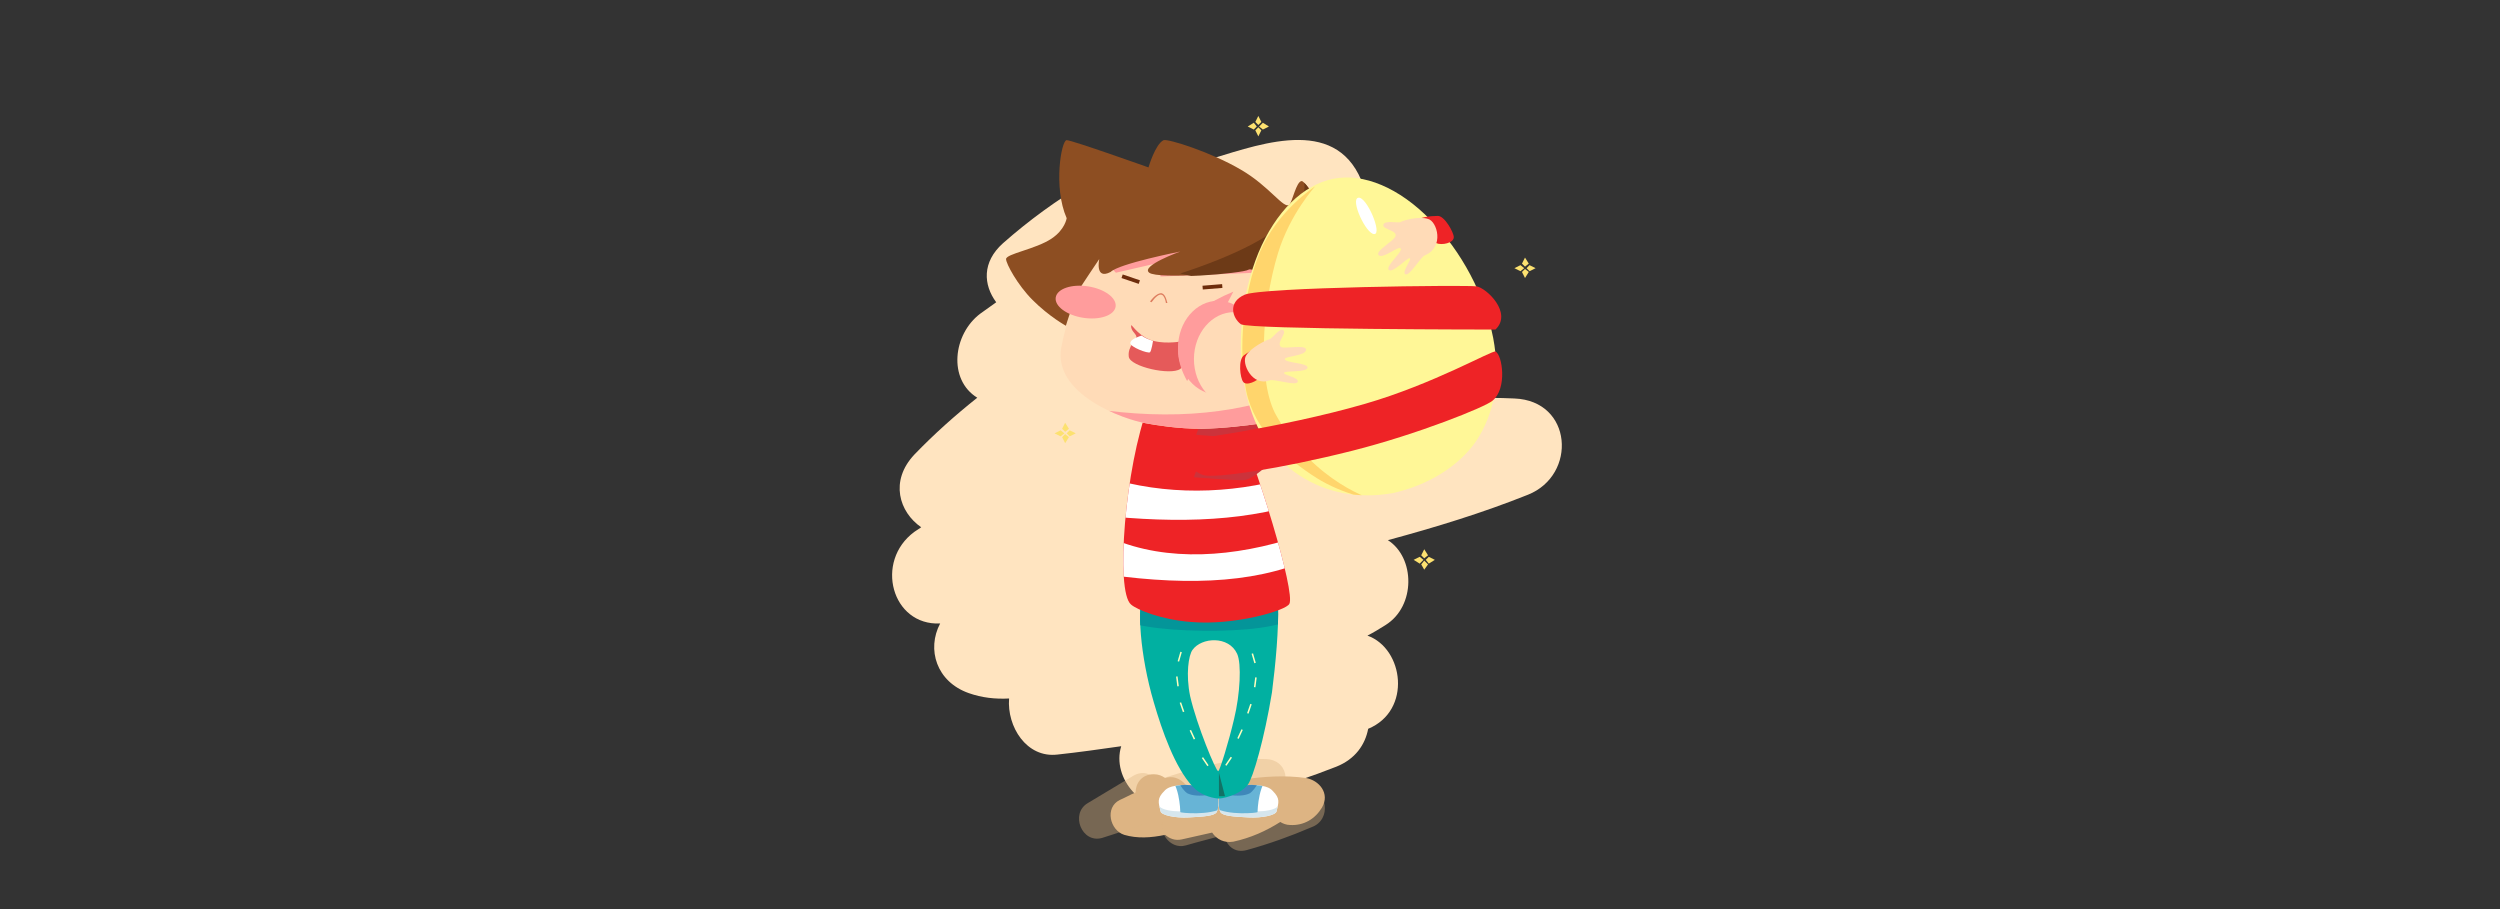 <?xml version="1.0" encoding="utf-8"?>
<!-- Generator: Adobe Illustrator 22.0.1, SVG Export Plug-In . SVG Version: 6.00 Build 0)  -->
<svg version="1.1" xmlns="http://www.w3.org/2000/svg" xmlns:xlink="http://www.w3.org/1999/xlink" x="0px" y="0px"
	 viewBox="0 0 330 120" style="enable-background:new 0 0 330 120;" xml:space="preserve">
<rect x="0" y="0" width="330" height="120" fill="#333333" stroke="none"/>
<style type="text/css">
	.st0{fill:#FFE4C0;}
	.st1{fill:#DDB483;}
	.st2{opacity:0.4;fill:#DDB483;}
	.st3{fill:#FFFFFF;}
	.st4{clip-path:url(#SVGID_2_);fill:#D6E6ED;}
	.st5{clip-path:url(#SVGID_4_);fill:#67B4D6;}
	.st6{clip-path:url(#SVGID_6_);}
	.st7{fill:#3E88BA;}
	.st8{clip-path:url(#SVGID_8_);fill:#D6E6ED;}
	.st9{clip-path:url(#SVGID_10_);fill:#67B4D6;}
	.st10{clip-path:url(#SVGID_12_);}
	.st11{fill:#01B0A1;}
	.st12{clip-path:url(#SVGID_14_);}
	.st13{fill:#049599;}
	.st14{fill:#CC333B;}
	.st15{fill:#EE2326;}
	.st16{fill:#FFDBB7;}
	.st17{clip-path:url(#SVGID_16_);fill:#FF9C9C;}
	.st18{clip-path:url(#SVGID_18_);}
	.st19{fill:#FF9C9C;}
	.st20{clip-path:url(#SVGID_20_);fill:#FFFFFF;}
	.st21{clip-path:url(#SVGID_22_);fill:#FFFFFF;}
	.st22{fill:#E55A5A;}
	.st23{fill:#8D4E22;}
	.st24{clip-path:url(#SVGID_24_);}
	.st25{fill:#6D3A17;}
	.st26{fill:#FFF797;}
	.st27{clip-path:url(#SVGID_26_);}
	.st28{fill:#FFD56C;}
	.st29{fill:#DD7C5E;}
	.st30{fill:none;}
	.st31{fill:#6D2C0B;}
	.st32{fill:#127266;}
	.st33{fill:#FFFDBD;}
	.st34{fill:#FCE170;}
</style>
<g id="图层_2">
	<path class="st0" d="M199.9,52.6c-4.2-0.2-8.4,0-12.5,0.3c1.3-1.1,2.4-2.5,3.2-4.3c1.9-4.4-0.2-8.3-4.1-9.4
		c4.1-3.1,2.7-10-1.6-11.5c-1.2-0.9-2.8-1.4-4.6-1.2c0-0.7,0-1.3-0.3-1.9c-3.2-9.3-13-5.8-19.9-3.7c-3.4,1-6.7,2.2-10,3.4
		c-1.8-1.3-4.2-1.6-6.7-0.2c-3.9,2.3-7.6,5-11,8c-2.8,2.5-2.6,5.5-0.9,7.8c-0.7,0.5-1.4,1-2.1,1.5c-3.6,2.7-4.3,8.7-0.4,11.1
		c-2.9,2.3-5.7,4.8-8.3,7.5c-3.3,3.5-2,7.6,0.9,9.6c-0.3,0.2-0.6,0.4-0.9,0.6c-5.3,3.9-3,12.4,3.4,12.1c-1.8,3.4-0.5,7.7,3.8,9.2
		c1.7,0.6,3.5,0.8,5.3,0.7c-0.3,3.7,2.3,7.9,6.4,7.4c2.8-0.3,5.6-0.7,8.4-1.1c-1.3,4.2,2.8,9.1,8,8.3c7-1.1,13.8-3,20.4-5.6
		c2.5-1,3.8-2.9,4.2-5c5.8-2.4,4.7-10.6-0.1-12.3c0.8-0.4,1.6-0.9,2.4-1.4c4-2.5,3.9-8.9,0.3-11.2c6.3-1.7,12.5-3.6,18.5-6
		C208.2,62.7,207.6,52.9,199.9,52.6z"/>
	<path class="st1" d="M172.4,102.7c-2.8-0.4-5.6-0.2-8.4,0.2c-0.4,0.1-0.7,0.2-0.9,0.5c-0.6-0.5-1.3-0.7-2.2-0.5
		c-1.4,0.4-2.7,0.7-4.1,1.1c-0.6-1-1.7-1.7-3-1.3c-0.4-0.3-0.9-0.5-1.5-0.5c-1.6,0-2.4,1.2-2.4,2.4c-0.7,0.3-1.4,0.7-2.1,1
		c-2,1-1.3,4,0.6,4.6c1.7,0.5,3.5,0.4,5.4,0c0.6,0.5,1.3,0.8,2.2,0.6l4-0.9c0.6,0.9,1.6,1.4,2.8,1.2c2.3-0.5,4.3-1.4,6.2-2.6
		c0.3,0.2,0.8,0.4,1.3,0.4c1.8,0.1,3.3-0.8,4.2-2.3C175.6,104.7,174.1,103,172.4,102.7z"/>
	<path class="st2" d="M172.8,104.3c-0.4-1.1-1.4-1.9-2.9-1.5l-0.2,0c0-1.4-0.9-2.5-2.5-2.6c-4.7-0.2-9.7,1.2-14.5,2.8
		c-0.7-0.9-1.9-1.3-3.1-0.6c-2,1.2-4,2.4-6,3.6c-2.4,1.4-0.8,5.4,1.9,4.6c2.6-0.8,5.3-1.8,8.2-2.7c-1.1,1.7,0.7,4.3,2.8,3.7
		c1.7-0.5,3.4-0.9,5.1-1.4c0.2,1.3,1.3,2.5,3,2c2.9-0.8,5.7-1.8,8.5-3C175.9,108.2,175.1,104.2,172.8,104.3z"/>
</g>
<g id="图层_1">
	<g>
		<path class="st3" d="M156.5,103.6c-0.7,0.1-2.1,0-2.8,0.8c-1,1-0.8,1.5-0.5,2.7c0.1,0.5,1.9,0.9,3.7,0.8c2-0.1,3.4-0.2,3.7-0.7
			s0.3-1.8,0-2.6c-0.2-0.6-0.5-0.7-0.5-0.7L156.5,103.6z"/>
		<g>
			<g>
				<defs>
					<path id="SVGID_1_" d="M156.5,103.6c-0.7,0.1-2.1,0-2.8,0.8c-1,1-0.8,1.5-0.5,2.7c0.1,0.5,1.9,0.9,3.7,0.8
						c2-0.1,3.4-0.2,3.7-0.7s0.3-1.8,0-2.6c-0.2-0.6-0.5-0.7-0.5-0.7L156.5,103.6z"/>
				</defs>
				<clipPath id="SVGID_2_">
					<use xlink:href="#SVGID_1_"  style="overflow:visible;"/>
				</clipPath>
				<path class="st4" d="M161.8,105.7c0,0-3.6,1.5-6.1,1.4c-1,0-2.2-0.2-2.6-0.6c-0.6-0.5-0.4-1.2-0.3-0.4c0.1,1.3,0.4,2,1,2.9
					l7-0.1L161.8,105.7z"/>
			</g>
			<g>
				<defs>
					<path id="SVGID_3_" d="M156.5,103.6c-0.7,0.1-2.1,0-2.8,0.8c-1,1-0.8,1.5-0.5,2.7c0.1,0.5,1.9,0.9,3.7,0.8
						c2-0.1,3.4-0.2,3.7-0.7s0.3-1.8,0-2.6c-0.2-0.6-0.5-0.7-0.5-0.7L156.5,103.6z"/>
				</defs>
				<clipPath id="SVGID_4_">
					<use xlink:href="#SVGID_3_"  style="overflow:visible;"/>
				</clipPath>
				<path class="st5" d="M153.9,102.3c1.8,0.7,1.9,4.7,1.9,4.9c0,0.1,3.9,0.5,5.7-0.6l-0.4-5L153.9,102.3z"/>
			</g>
			<g>
				<defs>
					<path id="SVGID_5_" d="M156.5,103.6c-0.7,0.1-2.1,0-2.8,0.8c-1,1-0.8,1.5-0.5,2.7c0.1,0.5,1.9,0.9,3.7,0.8
						c2-0.1,3.4-0.2,3.7-0.7s0.3-1.8,0-2.6c-0.2-0.6-0.5-0.7-0.5-0.7L156.5,103.6z"/>
				</defs>
				<clipPath id="SVGID_6_">
					<use xlink:href="#SVGID_5_"  style="overflow:visible;"/>
				</clipPath>
				<g class="st6">
					<g>
						<g>
							<path class="st7" d="M156.7,104.7c1.3,0.7,4.2,0.2,5.9-0.8l-0.4-5c0,0-4.8,0.3-6.6,2C154.4,102.1,156.2,104.4,156.7,104.7z"
								/>
						</g>
					</g>
				</g>
			</g>
		</g>
		<path class="st3" d="M165.2,103.6c0.7,0.1,2.1,0,2.8,0.8c1,1,0.8,1.5,0.5,2.7c-0.1,0.5-1.9,0.9-3.7,0.8c-2-0.1-3.4-0.2-3.7-0.7
			s-0.3-1.8,0-2.6c0.2-0.6,0.5-0.7,0.5-0.7L165.2,103.6z"/>
		<g>
			<g>
				<defs>
					<path id="SVGID_7_" d="M165.2,103.6c0.7,0.1,2.1,0,2.8,0.8c1,1,0.8,1.5,0.5,2.7c-0.1,0.5-1.9,0.9-3.7,0.8
						c-2-0.1-3.4-0.2-3.7-0.7s-0.3-1.8,0-2.6c0.2-0.6,0.5-0.7,0.5-0.7L165.2,103.6z"/>
				</defs>
				<clipPath id="SVGID_8_">
					<use xlink:href="#SVGID_7_"  style="overflow:visible;"/>
				</clipPath>
				<path class="st8" d="M159.9,105.7c0,0,3.6,1.5,6.1,1.4c1,0,2.2-0.2,2.6-0.6c0.6-0.5,0.4-1.2,0.3-0.4c-0.1,1.3-0.4,2-1,2.9
					l-7-0.1L159.9,105.7z"/>
			</g>
			<g>
				<defs>
					<path id="SVGID_9_" d="M165.2,103.6c0.7,0.1,2.1,0,2.8,0.8c1,1,0.8,1.5,0.5,2.7c-0.1,0.5-1.9,0.9-3.7,0.8
						c-2-0.1-3.4-0.2-3.7-0.7s-0.3-1.8,0-2.6c0.2-0.6,0.5-0.7,0.5-0.7L165.2,103.6z"/>
				</defs>
				<clipPath id="SVGID_10_">
					<use xlink:href="#SVGID_9_"  style="overflow:visible;"/>
				</clipPath>
				<path class="st9" d="M167.9,102.3c-1.8,0.7-1.9,4.7-1.9,4.9c0,0.1-3.9,0.5-5.7-0.6l0.4-5L167.9,102.3z"/>
			</g>
			<g>
				<defs>
					<path id="SVGID_11_" d="M165.2,103.6c0.7,0.1,2.1,0,2.8,0.8c1,1,0.8,1.5,0.5,2.7c-0.1,0.5-1.9,0.9-3.7,0.8
						c-2-0.1-3.4-0.2-3.7-0.7s-0.3-1.8,0-2.6c0.2-0.6,0.5-0.7,0.5-0.7L165.2,103.6z"/>
				</defs>
				<clipPath id="SVGID_12_">
					<use xlink:href="#SVGID_11_"  style="overflow:visible;"/>
				</clipPath>
				<g class="st10">
					<g>
						<g>
							<path class="st7" d="M165,104.7c-1.3,0.7-4.2,0.2-5.9-0.8l0.4-5c0,0,4.8,0.3,6.6,2C167.3,102.1,165.5,104.4,165,104.7z"/>
						</g>
					</g>
				</g>
			</g>
		</g>
		<path class="st11" d="M168.7,79.9L151,78.2c-1,1.7-0.5,8.4,1.3,14.5c1.1,3.8,2.8,8.6,5.1,11.1c1,1.1,2.4,1.5,3.3,1.6
			c0.4,0.1,2.9-0.4,4-1.8c0.7-0.9,2.2-6.1,3.2-12.2C168.4,87.5,168.8,83,168.7,79.9z M157.4,85.8c1.2-1.7,4.8-1.9,5.9,0.5
			c0.6,1.3,0.4,5.3-0.4,8.6c-0.7,3-1.9,6.9-2.1,6.9c-0.3,0-2.8-6-3.7-9.9C156.5,89,156.9,86.5,157.4,85.8z"/>
		<g>
			<g>
				<defs>
					<path id="SVGID_13_" d="M168.7,79.9L151,78.2c-1,1.7-0.5,8.4,1.3,14.5c1.1,3.8,2.8,8.6,5.1,11.1c1,1.1,2.4,1.5,3.3,1.6
						c0.4,0.1,2.9-0.4,4-1.8c0.7-0.9,2.2-6.1,3.2-12.2C168.4,87.5,168.8,83,168.7,79.9z M157.4,85.8c1.2-1.7,4.8-1.9,5.9,0.5
						c0.6,1.3,0.4,5.3-0.4,8.6c-0.7,3-1.9,6.9-2.1,6.9c-0.3,0-2.8-6-3.7-9.9C156.5,89,156.9,86.5,157.4,85.8z"/>
				</defs>
				<clipPath id="SVGID_14_">
					<use xlink:href="#SVGID_13_"  style="overflow:visible;"/>
				</clipPath>
				<g class="st12">
					<g>
						<g>
							<path class="st13" d="M171.3,80.6c0,3.6-20.7,3.1-22.8,1.2s0.4-4.4,0.4-4.4l23.3,0.3L171.3,80.6z"/>
						</g>
					</g>
				</g>
			</g>
		</g>
		<path class="st14" d="M160.6,57.1c1.1,0.7,33.6,0.7,33.6,0.7c2.3-2.2-1.2-5.5-2.5-5.7s-28.3,0.1-30.6,1.1S159.5,56.4,160.6,57.1z"
			/>
		<path class="st15" d="M151.6,53.5c-3.1,8.1-4.4,24.6-2.3,26.3c0.8,0.7,4,2,7.9,2.3c5.7,0.5,12.6-1.5,13-2.4
			c0.8-1.5-4.1-17.9-7.8-26.2C162.4,53.5,151.6,53.5,151.6,53.5z"/>
		<g>
			<g>
				<path class="st14" d="M158.8,55.6c-0.3-0.1-0.9,1.8-0.9,1.8s5.2,0.4,6.5,0.4s4.1-2.8,4.1-2.8L158.8,55.6z"/>
			</g>
		</g>
		<path class="st16" d="M144.8,31.4c0,0-3.5,8.3-4.7,14.4c-1.2,6.2,8.2,9.6,11.3,10.1c1.1,0.2,4,0.7,7.2,0.7
			c5.7-0.1,12.6-1.5,12.6-1.5l2.5-20.3L144.8,31.4z"/>
		<g>
			<g>
				<g>
					<g>
						<defs>
							<path id="SVGID_15_" d="M144.8,31.4c0,0-3.5,8.3-4.7,14.4c-1.2,6.2,8.2,9.6,11.3,10.1c1.1,0.2,4,0.7,7.2,0.7
								c5.7-0.1,12.6-1.5,12.6-1.5l2.5-20.3L144.8,31.4z"/>
						</defs>
						<clipPath id="SVGID_16_">
							<use xlink:href="#SVGID_15_"  style="overflow:visible;"/>
						</clipPath>
						<path class="st17" d="M170.9,51.7c-8.5,3.3-18.1,3.8-28.8,1.9l22.7,9.4l15.7-8L170.9,51.7z"/>
					</g>
					<g>
						<defs>
							<path id="SVGID_17_" d="M144.8,31.4c0,0-3.5,8.3-4.7,14.4c-1.2,6.2,8.2,9.6,11.3,10.1c1.1,0.2,4,0.7,7.2,0.7
								c5.7-0.1,12.6-1.5,12.6-1.5l2.5-20.3L144.8,31.4z"/>
						</defs>
						<clipPath id="SVGID_18_">
							<use xlink:href="#SVGID_17_"  style="overflow:visible;"/>
						</clipPath>
						<g class="st18">
							<g>
								<polygon class="st19" points="170.7,35.8 153.2,36.5 152.9,34.7 147.3,36 143.5,32.1 162.7,28.6 								"/>
							</g>
						</g>
					</g>
				</g>
			</g>
		</g>
		<g>
			<g>
				<defs>
					<path id="SVGID_19_" d="M151.6,53.5c-3.1,8.1-4.4,24.6-2.3,26.3c0.8,0.7,4,2,7.9,2.3c5.7,0.5,12.6-1.5,13-2.4
						c0.8-1.5-4.1-17.9-7.8-26.2C162.4,53.5,151.6,53.5,151.6,53.5z"/>
				</defs>
				<clipPath id="SVGID_20_">
					<use xlink:href="#SVGID_19_"  style="overflow:visible;"/>
				</clipPath>
				<path class="st20" d="M146,63c7.8,2.4,16.2,2.3,24.3,0v3.8c-8.5,2.4-18.5,2.2-29.3,0.7L146,63z"/>
			</g>
			<g>
				<defs>
					<path id="SVGID_21_" d="M151.6,53.5c-3.1,8.1-4.4,24.6-2.3,26.3c0.8,0.7,4,2,7.9,2.3c5.7,0.5,12.6-1.5,13-2.4
						c0.8-1.5-4.1-17.9-7.8-26.2C162.4,53.5,151.6,53.5,151.6,53.5z"/>
				</defs>
				<clipPath id="SVGID_22_">
					<use xlink:href="#SVGID_21_"  style="overflow:visible;"/>
				</clipPath>
				<path class="st21" d="M146.8,71.1c7.3,3.1,16.1,2.5,24.6-0.3v3.6c-7.9,3-17.9,2.8-29.3,0.8L146.8,71.1z"/>
			</g>
		</g>
		<path class="st22" d="M155.7,45.1c0,0-2.4,0.4-4-0.3c-1.7-0.7-2.4-2.2-2.4-1.8c0,0.7,0.6,1,0.7,1.4c0.1,0.4-1.2,1.3-1,2.7
			c0.2,1.3,5.5,2.5,6.8,1.6C157,47.8,155.7,45.1,155.7,45.1z"/>
		<g>
			<g>
				<path class="st19" d="M162.8,38.5c-6.8,2.8-8.9,6.7-6.1,11.8"/>
			</g>
		</g>
		<g>
			<g>
				<ellipse class="st19" cx="160.8" cy="45.9" rx="5.3" ry="6.2"/>
			</g>
		</g>
		<g>
			<g>
				<ellipse class="st16" cx="162.9" cy="47.4" rx="5.3" ry="6.2"/>
			</g>
		</g>
		<path class="st23" d="M176.4,33.1c0-2.6-3.9-9.3-4.6-9.2s-1.2,2.7-1.6,3.1c-0.7,0.7-2.6-2.4-6.4-4.6c-3.9-2.3-9.6-4.1-10.2-3.9
			c-1.1,0.5-2,3.6-2,3.6s-10.1-3.6-10.8-3.6s-1.8,6.2,0,10.3c0,0-0.2,1.5-2,2.7c-2.1,1.4-6,2-6,2.7c0,0.6,1.5,3.4,3.5,5.4
			c2.2,2.2,4.4,3.4,4.4,3.4s0.8-2.7,1.7-4.7c0.2-0.4,2.7-4.1,2.7-4.1s-0.6,2.8,1.5,1.7c1.1-1.1,9.2-2.7,9.2-2.7s-5.3,1.9-4.1,2.8
			c1.2,0.9,12.4,0,13.1-0.5c0.8-0.5,9.2,3.8,9.2,3.8S176.4,35.6,176.4,33.1z"/>
		<g>
			<g>
				<defs>
					<path id="SVGID_23_" d="M176.4,33.1c0-2.6-3.9-9.3-4.6-9.2s-1.2,2.7-1.6,3.1c-0.7,0.7-2.6-2.4-6.4-4.6
						c-3.9-2.3-9.6-4.1-10.2-3.9c-1.1,0.5-2,3.6-2,3.6s-11.6-4.9-12.3-4.9s-0.3,7.5,1.5,11.7c0,0-0.2,1.5-2,2.7c-2.1,1.4-6,2-6,2.7
						c0,0.6,1.5,3.4,3.5,5.4c2.2,2.2,4.4,3.4,4.4,3.4s0.8-2.7,1.7-4.7c0.2-0.4,2.7-4.1,2.7-4.1s-0.6,2.8,1.5,1.7
						c1.1-1.1,9.2-2.7,9.2-2.7s-5.3,1.9-4.1,2.8c1.2,0.9,12.4,0,13.1-0.5c0.8-0.5,9.2,3.8,9.2,3.8S176.4,35.6,176.4,33.1z"/>
				</defs>
				<clipPath id="SVGID_24_">
					<use xlink:href="#SVGID_23_"  style="overflow:visible;"/>
				</clipPath>
				<g class="st24">
					<g>
						<g>
							<path class="st25" d="M170.4,20.5c4.9,5.7-0.3,10.9-14.6,15.6l7.5,1.7L195,25.1L170.4,20.5z"/>
						</g>
					</g>
				</g>
			</g>
		</g>
		<path class="st26" d="M171.6,62.8c-3.8-2.4-6.3-6.5-7.3-11.8c-1.1-5.7-0.4-12.2,1.8-17.6c2.3-5.5,5.9-9,9.9-9.8s8.7,1.2,12.8,5.4
			c4.1,4.1,7.2,10,8.3,15.6c1,5.3,0.2,10-2.3,13.7c-2.3,3.3-6.4,5.8-11,6.8C179.2,65.9,175,65,171.6,62.8z"/>
		<g>
			<g>
				<defs>
					<path id="SVGID_25_" d="M171.6,62.8c-3.8-2.4-6.3-6.5-7.3-11.8c-1.1-5.7-0.4-12.2,1.8-17.6c2.3-5.5,5.9-9,9.9-9.8
						s8.7,1.2,12.8,5.4c4.1,4.1,7.2,10,8.3,15.6c1,5.3,0.2,10-2.3,13.7c-2.3,3.3-6.4,5.8-11,6.8C179.2,65.9,175,65,171.6,62.8z"/>
				</defs>
				<clipPath id="SVGID_26_">
					<use xlink:href="#SVGID_25_"  style="overflow:visible;"/>
				</clipPath>
				<g class="st27">
					<g>
						<path class="st28" d="M173.8,63.1c-3.8-2.4-8.2-6.2-9.3-11.5c-1.1-5.7-0.4-12.9,1.8-18.3c2.3-5.5,7.3-8.7,7.3-8.7
							s-3.3,3.6-4.9,8.8c-2.2,7.2-2.7,17.2-0.2,21.5c5,8.9,12.9,11.1,12.9,11.1S177.3,65.3,173.8,63.1z"/>
					</g>
				</g>
			</g>
		</g>
		<path class="st3" d="M179.3,26.1c-1.1,0.2,1,4.8,2.1,4.8C182.5,30.9,180.4,25.9,179.3,26.1z"/>
		<path class="st15" d="M154.6,60.2"/>
		<g>
			<g>
				<path class="st14" d="M158.5,61.2c-0.3-0.1-0.9,1.8-0.9,1.8s5.2,0.4,6.5,0.4s4.1-2.8,4.1-2.8L158.5,61.2z"/>
			</g>
		</g>
		<path class="st15" d="M158.8,62.7c1.4,0.5,10.2-0.8,19.7-3.2c8.7-2.2,17.6-5.8,18.5-6.6c2-1.6,1.3-6.1,0.4-6.5
			c-0.4-0.2-8.2,4.3-17.2,6.9c-11.4,3.3-24.4,4.9-24.4,4.9C155.2,60.3,157.4,62.2,158.8,62.7z"/>
		<path class="st15" d="M163.8,42.8c1.1,0.7,33.6,0.7,33.6,0.7c2.3-2.2-1.2-5.5-2.5-5.7s-28.3,0.1-30.6,1.1S162.7,42,163.8,42.8z"/>
		<path class="st15" d="M189.8,28.5c-1,0-2.7,0.2-2.7,0.7s1.8,2.6,2.5,2.9c0.7,0.3,2.3,0,2.3-0.8C191.9,30.7,190.7,28.5,189.8,28.5z
			"/>
		<path class="st15" d="M164.2,46.9c0.8-0.6,2.3-1.4,2.6-1s0,3.2-0.4,3.8s-1.9,1.3-2.3,0.7C163.7,49.9,163.4,47.5,164.2,46.9z"/>
		<path class="st16" d="M188.5,28.9c-1.2-0.4-3.3,0.2-3.6,0.4c-0.3,0.2-2.2-0.3-2.3,0.4c-0.1,0.6,1.9,0.7,1.6,1.5
			c-0.2,0.6-2.8,2-2.2,2.5s2.6-1.3,2.9-0.9c0.3,0.4-2,2.3-1.6,2.8c0.5,0.6,2.5-1.7,2.8-1.5c0.3,0.1-1.1,1.8-0.6,2.1
			c0.6,0.3,2-2.3,2.6-2.5C190.7,32.6,189.7,29.2,188.5,28.9z"/>
		<path class="st16" d="M164.5,46.9c0.6-1,2.6-2,3-2.1c0.4,0,1.4-1.6,1.9-1.2c0.5,0.4-1,1.7-0.3,2.2c0.5,0.3,3.4-0.4,3.3,0.4
			s-2.8,0.8-2.8,1.2c0,0.5,3,0.5,3,1.1c0,0.7-3,0.4-3.1,0.7c-0.2,0.3,2,0.6,1.8,1.2c-0.2,0.6-3-0.4-3.7-0.2
			C165.3,51.1,163.8,47.9,164.5,46.9z"/>
		<g>
			<g>
				
					<ellipse transform="matrix(0.153 -0.988 0.988 0.153 82.06 175.366)" class="st19" cx="143.3" cy="39.8" rx="2.1" ry="4"/>
			</g>
		</g>
		<path class="st29" d="M153.9,40c-0.1-0.7-0.4-1.1-0.6-1.1c-0.3-0.1-0.8,0.3-1.3,1l-0.2-0.1c0.6-0.8,1.1-1.1,1.5-1.1
			c0.4,0.1,0.6,0.5,0.8,1.3L153.9,40z"/>
		<g>
			<line class="st30" x1="158.7" y1="38" x2="161.3" y2="37.8"/>
			
				<rect x="158.7" y="37.6" transform="matrix(0.997 -8.086511e-02 8.086511e-02 0.997 -2.537 13.062)" class="st31" width="2.6" height="0.5"/>
		</g>
		<g>
			<line class="st30" x1="148.1" y1="36.4" x2="150.4" y2="37.2"/>
			
				<rect x="149" y="35.6" transform="matrix(0.321 -0.947 0.947 0.321 66.496 166.377)" class="st31" width="0.5" height="2.4"/>
		</g>
		<path class="st3" d="M150.7,44.3c0,0-1.5,0.4-1.5,1c0,0.5,2.3,1.4,2.6,1.2c0.2-0.2,0.4-1.5,0.4-1.5
			C151.6,44.8,151.1,44.6,150.7,44.3z"/>
		<g>
			<g>
				<polygon class="st32" points="160.9,102 160.9,105.1 161.7,105.1 				"/>
			</g>
		</g>
		
			<rect x="155.1" y="86.7" transform="matrix(0.277 -0.961 0.961 0.277 29.167 212.315)" class="st33" width="1.3" height="0.2"/>
		
			<rect x="155.3" y="89.3" transform="matrix(0.992 -0.127 0.127 0.992 -10.159 20.447)" class="st33" width="0.2" height="1.3"/>
		
			<rect x="156" y="92.7" transform="matrix(0.945 -0.326 0.326 0.945 -21.922 56.024)" class="st33" width="0.2" height="1.3"/>
		
			<rect x="157.3" y="96.3" transform="matrix(0.908 -0.419 0.419 0.908 -26.144 74.9)" class="st33" width="0.2" height="1.3"/>
		
			<rect x="159" y="99.8" transform="matrix(0.827 -0.562 0.562 0.827 -28.941 106.883)" class="st33" width="0.2" height="1.3"/>
		
			<rect x="165.3" y="86.3" transform="matrix(0.961 -0.278 0.278 0.961 -17.634 49.317)" class="st33" width="0.2" height="1.3"/>
		<rect x="165.1" y="90" transform="matrix(0.127 -0.992 0.992 0.127 55.273 243.045)" class="st33" width="1.3" height="0.2"/>
		
			<rect x="164.3" y="93.4" transform="matrix(0.326 -0.945 0.945 0.326 22.79 218.953)" class="st33" width="1.3" height="0.2"/>
		
			<rect x="163.1" y="96.8" transform="matrix(0.419 -0.908 0.908 0.419 7.091 204.98)" class="st33" width="1.3" height="0.2"/>
		
			<rect x="161.4" y="100.4" transform="matrix(0.563 -0.827 0.827 0.563 -12.173 177.924)" class="st33" width="1.3" height="0.2"/>
		<g>
			<polygon class="st34" points="141.2,56.8 140.8,57.2 141.2,57.6 142,57.2 			"/>
			<polygon class="st34" points="140.6,57 141.1,56.6 140.6,55.8 140.2,56.6 			"/>
			<polygon class="st34" points="140.5,57.2 140,56.8 139.2,57.2 140,57.6 			"/>
			<polygon class="st34" points="140.6,57.3 140.2,57.7 140.6,58.5 141.1,57.7 			"/>
		</g>
		<g>
			<polygon class="st34" points="188.6,73.5 188.2,73.9 188.6,74.4 189.4,73.9 			"/>
			<polygon class="st34" points="188,73.7 188.5,73.3 188,72.5 187.6,73.3 			"/>
			<polygon class="st34" points="187.9,73.9 187.4,73.5 186.6,73.9 187.4,74.4 			"/>
			<polygon class="st34" points="188,74 187.6,74.5 188,75.2 188.5,74.5 			"/>
		</g>
		<g>
			<polygon class="st34" points="201.9,35 201.5,35.4 201.9,35.8 202.7,35.4 			"/>
			<polygon class="st34" points="201.3,35.2 201.8,34.8 201.3,34 200.9,34.8 			"/>
			<polygon class="st34" points="201.2,35.4 200.7,35 199.9,35.4 200.7,35.8 			"/>
			<polygon class="st34" points="201.3,35.5 200.9,35.9 201.3,36.7 201.8,35.9 			"/>
		</g>
		<g>
			<polygon class="st34" points="166.7,16.2 166.2,16.7 166.7,17.1 167.5,16.7 			"/>
			<polygon class="st34" points="166.1,16.5 166.5,16.1 166.1,15.3 165.7,16.1 			"/>
			<polygon class="st34" points="165.9,16.7 165.5,16.2 164.7,16.7 165.5,17.1 			"/>
			<polygon class="st34" points="166.1,16.8 165.7,17.2 166.1,18 166.5,17.2 			"/>
		</g>
	</g>
</g>
</svg>

